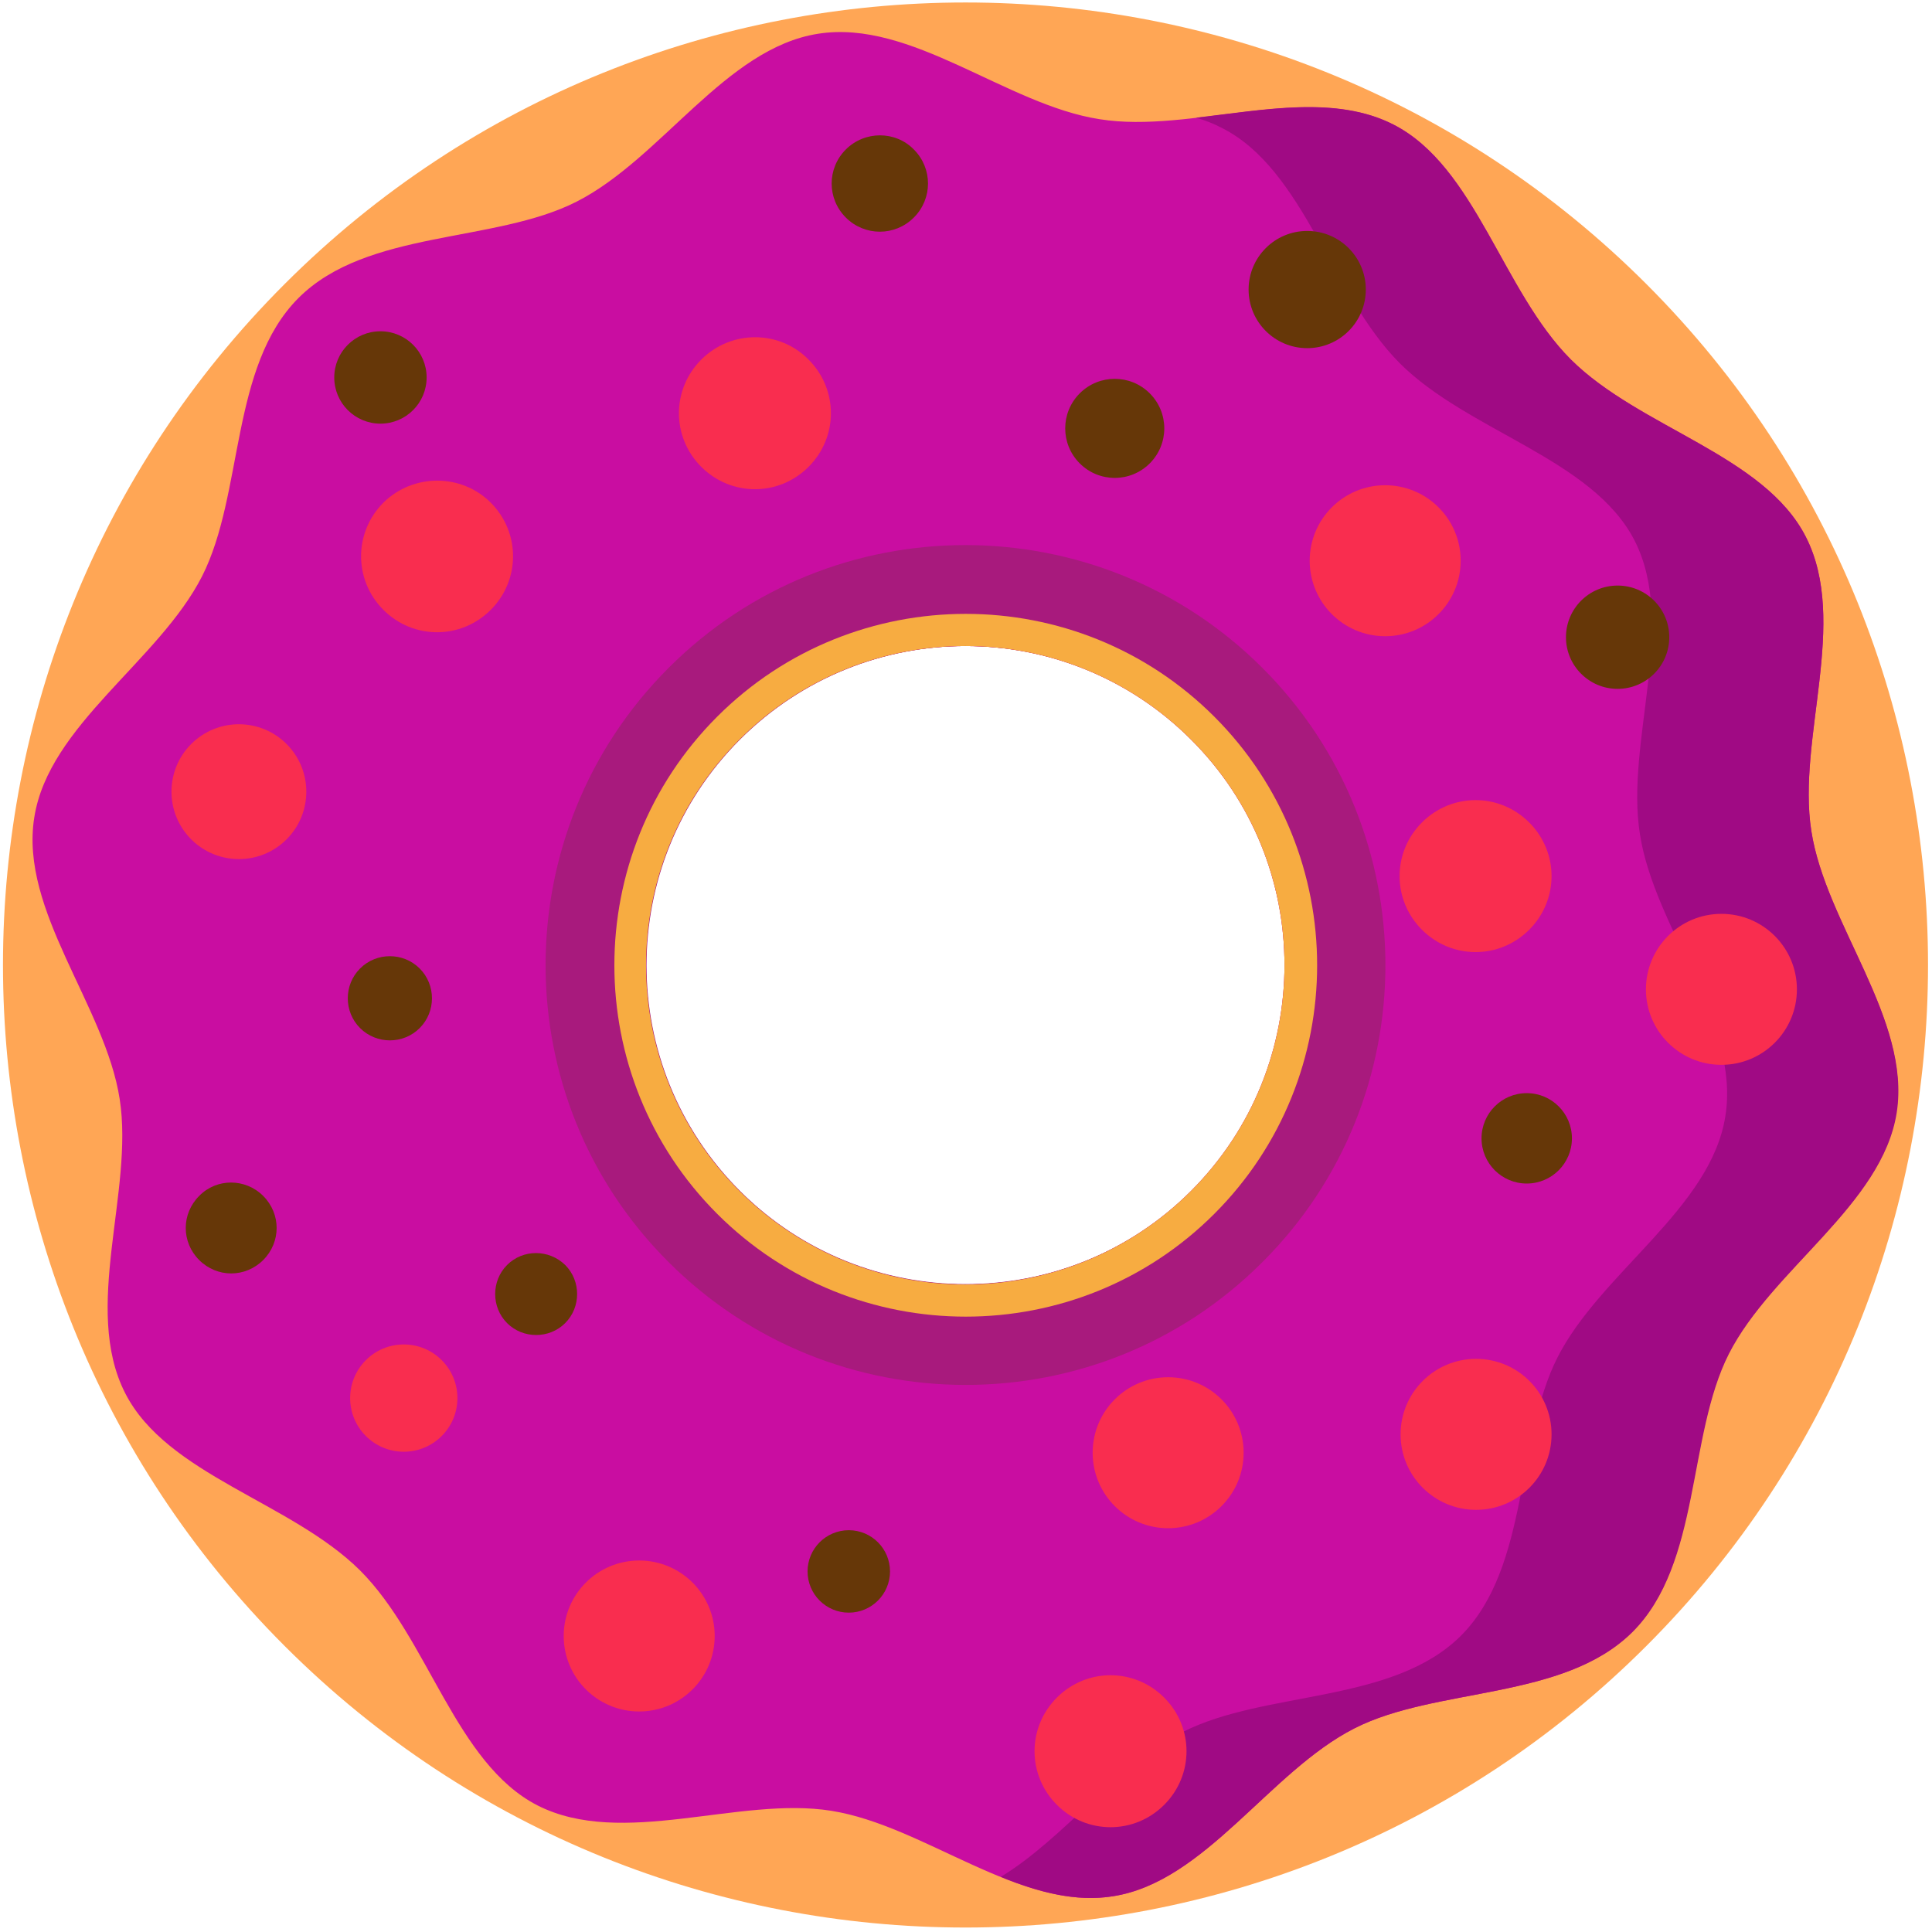 <svg width="389" height="389" viewBox="0 0 389 389" fill="none" xmlns="http://www.w3.org/2000/svg">
<path d="M331.5 57.2C255.9 -18.4 132.9 -18.4 57.3 57.2C-18.3 132.8 -18.3 255.8 57.3 331.4C132.9 407 255.9 407 331.5 331.4C407.1 255.8 407.1 132.8 331.5 57.2ZM239.8 239.8C214.7 264.9 174 264.9 148.9 239.8C123.8 214.7 123.8 174 148.9 148.9C174 123.8 214.7 123.8 239.8 148.9C264.9 173.9 264.9 214.7 239.8 239.8Z" fill="#FFA655"/>
<path d="M364.7 167.3C361.8 148.7 372.3 125.2 363.6 108.1C355.2 91.6 330.2 86.2 316.3 72.4C302.5 58.6 297.1 33.5 280.6 25.1C263.5 16.4 240 27 221.4 24C202.6 21.1 183.5 3.8 164.7 6.8C146.1 9.7 133.2 31.9 116.1 40.6C99.6 49 73.9 46.2 60.1 60C46.3 73.8 49.1 99.4 40.7 116C32 133.1 9.8 146 6.9 164.6C3.9 183.4 21.2 202.5 24.1 221.3C27 239.9 16.5 263.4 25.2 280.5C33.6 297 58.6 302.4 72.5 316.2C86.3 330 91.7 355 108.2 363.5C125.3 372.2 148.8 361.6 167.4 364.6C186.2 367.6 205.3 384.8 224.1 381.8C242.7 378.9 255.6 356.7 272.7 348C289.2 339.6 314.8 342.4 328.6 328.6C342.4 314.8 339.6 289.2 348 272.6C356.7 255.5 378.9 242.6 381.8 224C384.8 205.2 367.6 186.1 364.7 167.3ZM239.8 239.8C214.7 264.9 174 264.9 148.9 239.8C123.8 214.7 123.8 174 148.9 148.9C174 123.8 214.7 123.8 239.8 148.9C264.9 173.9 264.9 214.7 239.8 239.8Z" fill="#C90DA1"/>
<path d="M364.7 167.3C361.8 148.7 372.3 125.2 363.6 108.1C355.2 91.6 330.2 86.2 316.3 72.4C302.5 58.6 297.1 33.6 280.6 25.1C269.1 19.2 254.7 22.1 240.8 23.7C242.6 24.2 244.4 24.9 246.1 25.8C262.6 34.2 268 59.2 281.8 73.1C295.6 86.9 320.6 92.3 329.1 108.8C337.8 125.9 327.2 149.4 330.2 168C333.1 186.8 350.4 205.9 347.4 224.7C344.5 243.3 322.3 256.2 313.6 273.3C305.2 289.8 308 315.4 294.2 329.3C280.4 343.1 254.8 340.3 238.2 348.7C225 355.4 214.2 370.2 201.5 377.9C209.1 381 216.6 383 224.1 381.8C242.7 378.9 255.6 356.7 272.7 348C289.2 339.6 314.8 342.4 328.7 328.6C342.5 314.8 339.7 289.2 348.1 272.6C356.8 255.5 379 242.6 381.9 224C384.8 205.2 367.6 186.1 364.7 167.3Z" fill="#A00A84"/>
<path d="M254.2 134.5C221.2 101.5 167.5 101.5 134.6 134.5C101.6 167.5 101.6 221.2 134.6 254.1C167.6 287.1 221.3 287.1 254.2 254.1C287.2 221.2 287.2 167.5 254.2 134.5ZM149 239.8C123.9 214.7 123.9 174 149 148.9C174.1 123.8 214.8 123.8 239.9 148.9C265 174 265 214.7 239.9 239.8C214.8 264.8 174 264.8 149 239.8Z" fill="#A81A7D"/>
<path d="M244.5 144.3C216.9 116.7 172 116.7 144.4 144.3C116.8 171.9 116.8 216.8 144.4 244.4C172 272 216.9 272 244.5 244.4C272.1 216.8 272.1 171.9 244.5 144.3ZM239.8 239.8C214.7 264.9 174 264.9 148.9 239.8C123.8 214.7 123.8 174 148.9 148.9C174 123.8 214.7 123.8 239.8 148.9C264.9 173.9 264.9 214.7 239.8 239.8Z" fill="#F7AC41"/>
<path d="M57.7 149.8C63 155.1 63 163.7 57.7 169C52.4 174.3 43.8 174.3 38.5 169C33.2 163.7 33.2 155.1 38.5 149.8C43.8 144.5 52.4 144.5 57.7 149.8Z" fill="#F92D4F"/>
<path d="M162.8 72.4C168.8 78.4 168.8 88 162.8 94C156.8 100 147.2 100 141.2 94C135.2 88 135.2 78.4 141.2 72.4C147.2 66.4 156.9 66.4 162.8 72.4Z" fill="#F92D4F"/>
<path d="M263.2 70.1C269.717 70.1 275 64.817 275 58.3C275 51.783 269.717 46.5 263.2 46.5C256.683 46.5 251.4 51.783 251.4 58.3C251.4 64.817 256.683 70.1 263.2 70.1Z" fill="#663708"/>
<path d="M53 240.8C56.6 244.4 56.6 250.1 53 253.7C49.4 257.3 43.7 257.3 40.1 253.7C36.5 250.1 36.5 244.4 40.1 240.8C43.6 237.2 49.4 237.2 53 240.8Z" fill="#663708"/>
<path d="M76.6 85.3C81.736 85.3 85.9 81.136 85.9 76C85.9 70.864 81.736 66.7 76.6 66.7C71.464 66.7 67.3 70.864 67.3 76C67.3 81.136 71.464 85.3 76.6 85.3Z" fill="#663708"/>
<path d="M81.3 292.3C87.265 292.3 92.1 287.465 92.1 281.5C92.1 275.535 87.265 270.7 81.3 270.7C75.335 270.7 70.5 275.535 70.5 281.5C70.5 287.465 75.335 292.3 81.3 292.3Z" fill="#F92D4F"/>
<path d="M98.8 101.2C104.8 107.2 104.8 116.8 98.8 122.8C92.8 128.8 83.2 128.8 77.2 122.8C71.2 116.8 71.2 107.2 77.2 101.2C83.2 95.3 92.9 95.3 98.8 101.2Z" fill="#F92D4F"/>
<path d="M113.8 254.7C117 257.9 117 263.2 113.8 266.4C110.6 269.6 105.3 269.6 102.1 266.4C98.9 263.2 98.9 257.9 102.1 254.7C105.3 251.5 110.5 251.5 113.8 254.7Z" fill="#663708"/>
<path d="M231.5 79.2C235.4 83.1 235.4 89.4 231.5 93.3C227.6 97.2 221.3 97.2 217.4 93.3C213.5 89.4 213.5 83.1 217.4 79.2C221.3 75.3 227.6 75.3 231.5 79.2Z" fill="#663708"/>
<path d="M184 30.1C187.8 33.9 187.8 40 184 43.8C180.2 47.6 174.1 47.6 170.3 43.8C166.5 40 166.5 33.9 170.3 30.1C174.1 26.3 180.3 26.3 184 30.1Z" fill="#663708"/>
<path d="M128.7 344.6C137.095 344.6 143.9 337.795 143.9 329.4C143.9 321.005 137.095 314.2 128.7 314.2C120.305 314.2 113.5 321.005 113.5 329.4C113.5 337.795 120.305 344.6 128.7 344.6Z" fill="#F92D4F"/>
<path d="M235.2 307.7C243.595 307.7 250.4 300.895 250.4 292.5C250.4 284.105 243.595 277.3 235.2 277.3C226.805 277.3 220 284.105 220 292.5C220 300.895 226.805 307.7 235.2 307.7Z" fill="#F92D4F"/>
<path d="M278.9 128.1C287.295 128.1 294.1 121.295 294.1 112.9C294.1 104.505 287.295 97.7 278.9 97.7C270.505 97.7 263.7 104.505 263.7 112.9C263.7 121.295 270.505 128.1 278.9 128.1Z" fill="#F92D4F"/>
<path d="M234.4 341.8C240.4 347.8 240.4 357.4 234.4 363.4C228.4 369.4 218.8 369.4 212.8 363.4C206.8 357.4 206.8 347.8 212.8 341.8C218.8 335.8 228.4 335.8 234.4 341.8Z" fill="#F92D4F"/>
<path d="M325.7 138.7C331.444 138.7 336.1 134.044 336.1 128.3C336.1 122.556 331.444 117.9 325.7 117.9C319.956 117.9 315.3 122.556 315.3 128.3C315.3 134.044 319.956 138.7 325.7 138.7Z" fill="#663708"/>
<path d="M170.9 324.7C175.484 324.7 179.2 320.984 179.2 316.4C179.2 311.816 175.484 308.1 170.9 308.1C166.316 308.1 162.6 311.816 162.6 316.4C162.6 320.984 166.316 324.7 170.9 324.7Z" fill="#663708"/>
<path d="M307.4 238.3C312.426 238.3 316.5 234.226 316.5 229.2C316.5 224.174 312.426 220.1 307.4 220.1C302.374 220.1 298.3 224.174 298.3 229.2C298.3 234.226 302.374 238.3 307.4 238.3Z" fill="#663708"/>
<path d="M297.2 304C305.595 304 312.4 297.195 312.4 288.8C312.4 280.405 305.595 273.6 297.2 273.6C288.805 273.6 282 280.405 282 288.8C282 297.195 288.805 304 297.2 304Z" fill="#F92D4F"/>
<path d="M346.6 214.4C354.995 214.4 361.8 207.595 361.8 199.2C361.8 190.805 354.995 184 346.6 184C338.205 184 331.4 190.805 331.4 199.2C331.4 207.595 338.205 214.4 346.6 214.4Z" fill="#F92D4F"/>
<path d="M84.5 195C87.8 198.3 87.8 203.7 84.5 207C81.2 210.3 75.8 210.3 72.5 207C69.2 203.7 69.2 198.3 72.5 195C75.8 191.7 81.2 191.7 84.5 195Z" fill="#663708"/>
<path d="M307.9 165.6C313.9 171.6 313.9 181.2 307.9 187.2C301.9 193.2 292.3 193.2 286.3 187.2C280.3 181.2 280.3 171.6 286.3 165.6C292.3 159.6 301.9 159.6 307.9 165.6Z" fill="#F92D4F"/>
</svg>
